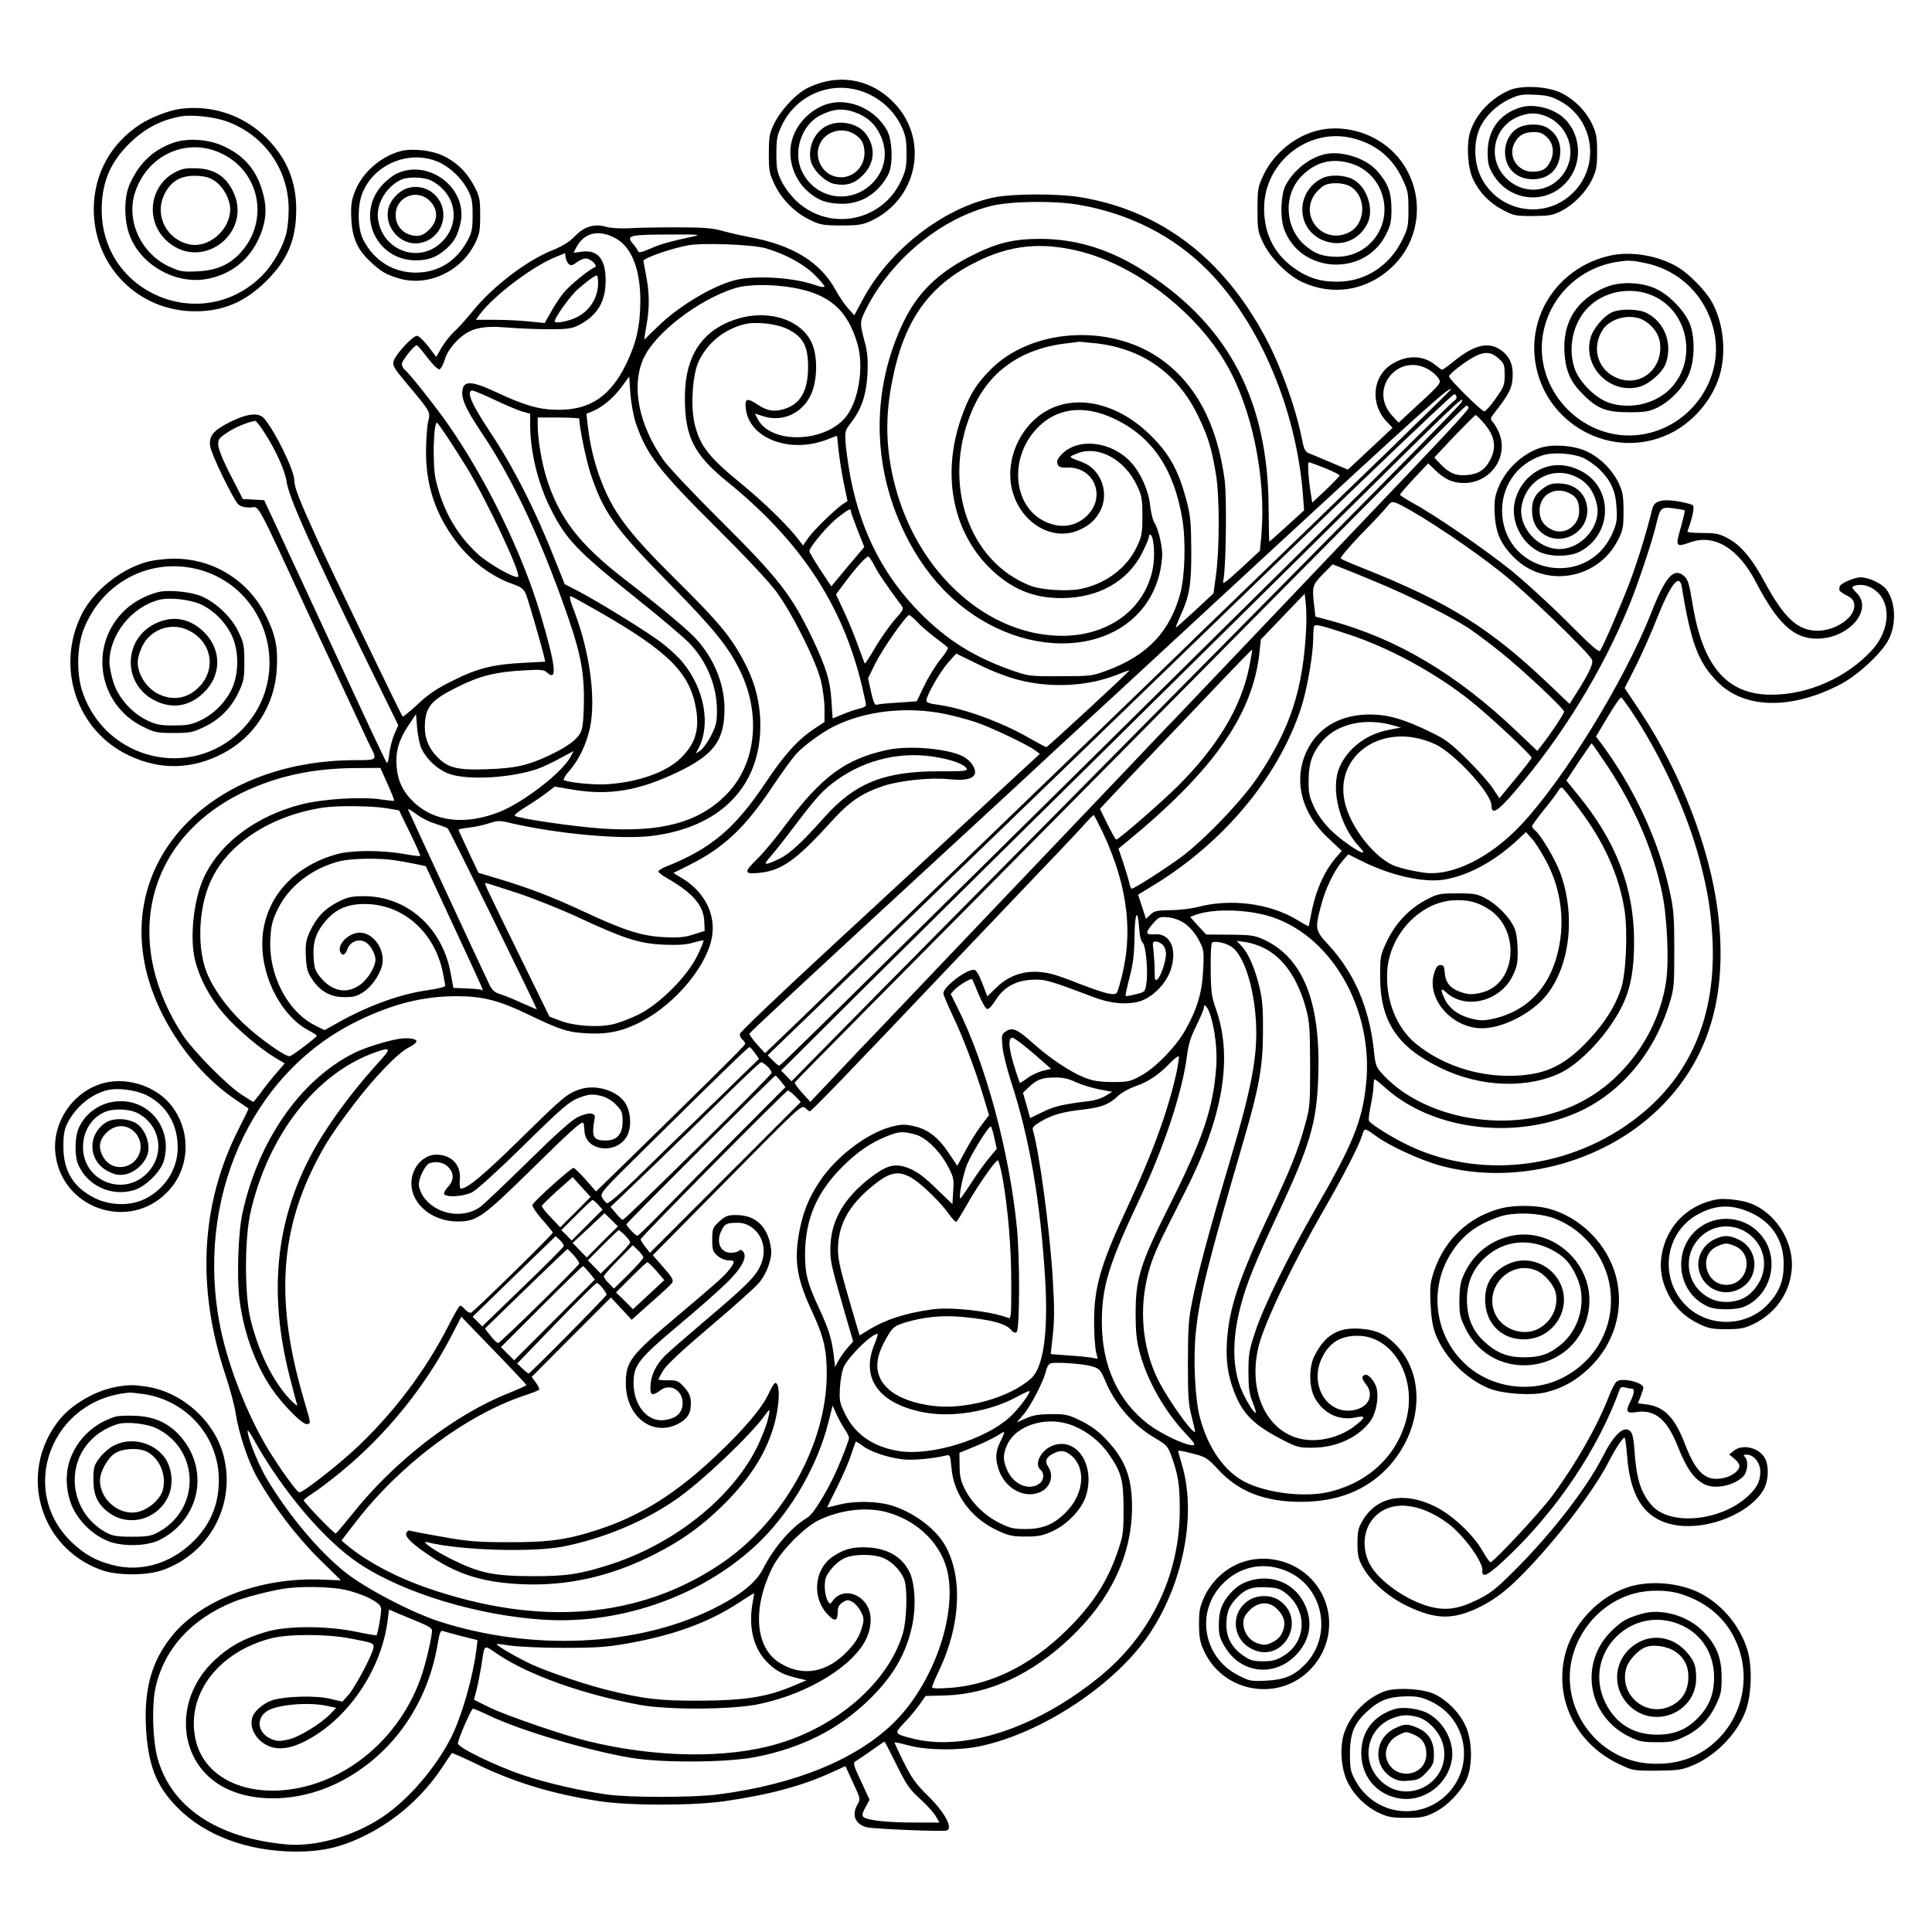 <?xml version="1.0" standalone="no"?>
<!DOCTYPE svg PUBLIC "-//W3C//DTD SVG 20010904//EN"
 "http://www.w3.org/TR/2001/REC-SVG-20010904/DTD/svg10.dtd">
<svg version="1.0" xmlns="http://www.w3.org/2000/svg"
 width="1024pt" height="1024pt" viewBox="0 0 1024 1024"
 preserveAspectRatio="xMidYMid meet">
<g transform="translate(0,1024) scale(0.1,-0.1)"
fill="#000000" stroke="none">
<path d="M4360 9804 c-30 -8 -73 -25 -95 -39 -58 -34 -132 -117 -163 -183 -24
-50 -27 -69 -27 -157 0 -92 3 -105 32 -166 39 -79 110 -150 191 -187 50 -24
69 -27 162 -27 88 0 113 4 154 23 247 113 312 424 131 620 -103 112 -244 154
-385 116z m245 -63 c75 -35 136 -95 172 -169 23 -48 27 -70 28 -142 0 -73 -4
-94 -29 -148 -100 -215 -375 -271 -551 -111 -32 30 -65 73 -82 107 -24 49 -28
69 -28 147 0 77 4 98 27 147 82 176 288 252 463 169z"/>
<path d="M4393 9691 c-84 -22 -163 -95 -191 -180 -34 -97 0 -216 81 -287 54
-47 102 -64 183 -64 101 0 189 56 241 153 27 49 24 179 -4 233 -59 111 -194
175 -310 145z m138 -46 c63 -23 104 -58 133 -117 43 -87 31 -180 -32 -250
-114 -127 -312 -97 -383 57 -47 101 0 243 96 292 68 36 121 41 186 18z"/>
<path d="M4382 9573 c-63 -31 -99 -108 -86 -181 9 -50 77 -118 127 -127 63
-12 108 2 153 49 60 63 66 143 15 214 -41 58 -139 80 -209 45z m145 -43 c39
-24 54 -50 55 -99 1 -97 -96 -160 -181 -117 -56 30 -82 101 -57 160 29 69 118
96 183 56z"/>
<path d="M8003 9763 c-100 -43 -177 -123 -210 -219 -22 -65 -15 -195 15 -255
34 -70 84 -122 154 -160 60 -32 68 -34 163 -34 88 1 106 4 151 27 67 35 130
100 163 168 22 47 26 68 26 145 0 76 -4 99 -26 146 -33 70 -91 129 -161 165
-69 36 -209 44 -275 17z m266 -59 c181 -98 214 -345 66 -488 -149 -145 -397
-100 -487 89 -33 71 -38 162 -12 238 22 66 87 134 159 169 54 26 68 29 140 26
66 -3 90 -10 134 -34z"/>
<path d="M8060 9671 c-112 -34 -174 -119 -175 -236 0 -59 4 -78 28 -118 98
-166 330 -164 422 4 54 99 30 230 -54 300 -58 48 -155 70 -221 50z m121 -42
c122 -41 179 -180 118 -290 -65 -118 -216 -140 -314 -45 -108 103 -70 281 71
331 48 17 81 18 125 4z"/>
<path d="M8043 9560 c-40 -24 -66 -73 -66 -125 0 -86 59 -145 147 -145 89 0
146 59 146 152 0 49 -23 91 -66 119 -39 26 -119 25 -161 -1z m158 -49 c33 -34
39 -83 14 -131 -19 -37 -43 -50 -93 -50 -76 0 -127 74 -99 143 20 46 52 67
105 67 35 0 49 -6 73 -29z"/>
<path d="M955 9663 c-59 -8 -155 -45 -212 -82 -156 -102 -244 -261 -246 -446
-2 -305 235 -545 538 -545 148 0 265 50 376 160 114 113 159 220 159 381 0
150 -52 274 -160 380 -121 119 -286 174 -455 152z m251 -68 c198 -74 324 -256
324 -464 0 -42 -5 -96 -11 -121 -17 -76 -70 -169 -128 -229 -315 -318 -852
-100 -852 347 0 150 49 262 163 367 77 71 163 113 263 129 60 9 178 -5 241
-29z"/>
<path d="M912 9481 c-104 -39 -174 -106 -224 -216 -32 -70 -32 -196 1 -277 60
-153 237 -253 399 -228 124 20 221 91 276 200 44 88 54 165 31 251 -30 120
-96 201 -205 252 -84 40 -198 48 -278 18z m259 -53 c206 -95 258 -356 106
-525 -60 -66 -128 -96 -228 -101 -78 -4 -93 -2 -148 23 -149 67 -231 236 -188
386 60 203 272 304 458 217z"/>
<path d="M932 9329 c-143 -72 -165 -266 -42 -371 185 -159 453 52 344 270 -39
78 -98 116 -189 120 -56 2 -78 -1 -113 -19z m213 -53 c43 -33 75 -95 75 -146
0 -107 -112 -205 -212 -186 -122 23 -190 150 -139 261 34 75 90 107 177 103
49 -3 69 -10 99 -32z"/>
<path d="M6987 9549 c-122 -29 -235 -121 -290 -236 -30 -64 -32 -74 -32 -183
0 -110 2 -119 32 -181 40 -80 130 -170 207 -205 160 -73 337 -45 468 75 215
196 172 547 -83 686 -94 51 -205 67 -302 44z m188 -43 c119 -31 206 -103 258
-214 29 -61 32 -76 32 -162 0 -88 -3 -101 -33 -162 -67 -137 -195 -220 -342
-221 -94 -1 -161 21 -238 77 -101 75 -152 179 -152 312 0 247 239 433 475 370z"/>
<path d="M7015 9421 c-81 -21 -161 -87 -201 -163 -25 -49 -30 -164 -10 -226
80 -240 425 -264 541 -37 26 51 30 69 30 139 -1 89 -18 134 -76 200 -60 69
-195 111 -284 87z m144 -47 c167 -49 234 -256 128 -396 -48 -63 -121 -99 -201
-99 -74 0 -118 16 -171 62 -107 94 -114 268 -15 367 73 74 160 96 259 66z"/>
<path d="M7005 9294 c-135 -70 -137 -258 -3 -323 94 -45 196 -11 244 81 40 76
0 199 -76 238 -47 24 -123 26 -165 4z m146 -39 c94 -49 92 -203 -4 -248 -140
-67 -269 96 -170 214 15 17 36 35 47 39 34 14 95 11 127 -5z"/>
<path d="M2127 9440 c-109 -28 -209 -116 -247 -218 -18 -47 -21 -72 -18 -142
5 -101 32 -162 100 -226 57 -54 84 -69 153 -90 153 -44 326 35 401 183 26 52
29 68 29 153 0 89 -3 99 -34 158 -40 74 -94 125 -166 158 -60 28 -160 38 -218
24z m198 -59 c59 -26 122 -86 153 -145 23 -44 27 -63 27 -136 0 -73 -4 -92
-27 -135 -58 -109 -154 -169 -273 -170 -121 0 -223 63 -280 175 -29 56 -32
172 -6 242 60 158 251 237 406 169z"/>
<path d="M2105 9321 c-23 -10 -59 -39 -82 -65 -138 -156 -29 -395 180 -396 68
0 110 16 161 60 44 39 62 72 77 139 39 181 -165 340 -336 262z m178 -37 c137
-69 163 -231 53 -332 -122 -112 -314 -36 -333 132 -9 80 50 174 129 206 37 14
116 11 151 -6z"/>
<path d="M2150 9239 c-40 -16 -80 -60 -91 -101 -24 -91 50 -188 143 -188 81 0
148 68 148 150 0 105 -104 177 -200 139z m133 -69 c40 -45 38 -101 -7 -146
-24 -24 -43 -34 -65 -34 -66 0 -114 47 -114 110 0 100 119 145 186 70z"/>
<path d="M5265 9193 c-269 -57 -554 -281 -693 -542 l-44 -82 -34 38 c-19 21
-48 64 -65 96 -82 149 -229 239 -460 281 -41 8 -103 22 -139 32 -52 15 -100
19 -245 19 -99 0 -214 -2 -255 -5 -42 -2 -94 1 -118 8 -62 18 -117 1 -166 -51
-27 -28 -63 -51 -115 -72 -140 -56 -321 -194 -427 -326 -33 -40 -76 -89 -98
-108 -21 -20 -51 -58 -66 -84 l-28 -49 -42 56 c-24 31 -50 56 -60 56 -23 0
-116 -101 -124 -135 -6 -22 4 -39 66 -113 134 -160 130 -153 117 -208 -6 -27
-11 -101 -11 -164 1 -177 51 -326 157 -467 80 -107 191 -190 304 -229 44 -16
56 -25 68 -52 13 -31 83 -273 97 -333 l6 -26 -113 -6 c-160 -8 -244 -28 -374
-93 -87 -43 -130 -71 -188 -126 -42 -39 -78 -68 -81 -66 -8 9 -377 773 -452
938 -97 213 -122 278 -122 314 -1 53 -96 250 -158 326 -29 35 -87 30 -179 -15
-91 -45 -117 -75 -109 -130 6 -43 120 -278 148 -307 12 -12 33 -18 63 -18 54
0 14 75 350 -650 142 -305 268 -575 280 -600 47 -94 51 -88 -79 -89 -755 -5
-1254 -520 -1097 -1132 67 -259 251 -521 472 -669 35 -24 65 -44 66 -45 2 -1
-22 -50 -52 -109 -201 -395 -225 -838 -71 -1301 24 -71 49 -164 55 -205 17
-109 66 -257 115 -343 86 -151 207 -310 326 -428 l117 -115 -111 4 c-313 11
-622 -105 -778 -291 -109 -131 -153 -276 -145 -477 9 -209 53 -326 168 -441
146 -148 371 -231 624 -233 145 0 246 23 375 88 159 79 300 204 400 353 29 43
53 80 55 81 2 2 59 -23 127 -56 202 -99 411 -162 657 -199 160 -24 501 -24
666 1 231 33 412 82 563 152 l73 33 40 -87 c39 -83 40 -88 25 -114 -34 -57
-14 -107 49 -123 36 -9 405 -24 423 -17 35 13 -12 99 -104 188 -59 58 -82 90
-124 174 -28 56 -50 103 -48 105 2 2 37 -6 78 -17 96 -25 263 -27 375 -3 332
70 725 332 902 602 172 262 242 611 173 870 -10 37 -21 75 -24 84 -6 14 3 13
71 -4 74 -19 80 -22 140 -86 107 -117 247 -171 438 -171 193 0 345 60 459 180
187 199 206 491 42 655 -57 57 -108 78 -193 83 -112 6 -179 -34 -235 -142 -31
-58 -31 -165 -1 -222 45 -84 127 -125 216 -107 59 12 58 1 -8 -49 -60 -45
-142 -72 -221 -71 -217 2 -348 232 -283 498 31 124 176 428 343 718 106 184
187 341 206 400 13 41 10 41 80 -9 68 -49 224 -120 323 -149 398 -113 869 7
1168 297 266 258 369 602 314 1044 -42 338 -196 738 -408 1058 l-86 129 60
118 c32 65 82 176 109 246 75 189 122 248 134 171 49 -299 87 -400 192 -505
142 -141 390 -145 649 -10 93 49 219 166 255 237 43 84 37 202 -12 266 -26 33
-92 63 -136 64 -35 0 -112 -34 -112 -50 0 -6 -1 -13 -1 -17 -1 -5 16 -17 37
-28 31 -16 40 -27 42 -51 6 -64 -95 -136 -193 -137 -104 -1 -177 65 -278 251
-72 134 -130 202 -201 240 -43 23 -63 27 -134 27 -51 0 -81 3 -78 10 26 68 38
127 29 136 -6 6 -40 15 -75 21 -87 15 -130 4 -140 -37 -32 -130 -78 -279 -119
-388 -45 -119 -137 -332 -158 -366 -7 -10 -50 28 -177 156 -93 93 -230 218
-304 277 -138 110 -391 284 -512 350 -38 21 -68 41 -68 44 1 4 34 43 75 87
l75 79 37 -36 c52 -50 93 -68 153 -68 141 0 238 140 185 267 -9 21 -23 45 -32
55 -15 17 -15 20 5 46 79 101 96 133 99 190 5 69 -16 116 -66 149 -64 43 -140
24 -244 -61 -31 -25 -60 -46 -63 -46 -3 0 -19 11 -36 25 -63 53 -152 55 -231
5 -104 -65 -116 -213 -26 -306 l30 -31 -63 -60 c-35 -32 -88 -82 -119 -111
l-55 -51 -95 40 c-52 22 -103 44 -115 48 -16 7 -24 25 -33 72 -33 168 -112
387 -193 539 -225 422 -554 672 -977 744 -121 21 -369 20 -466 -1z m451 -38
c273 -47 509 -168 689 -352 274 -280 466 -735 501 -1188 l6 -80 -90 -82 c-50
-46 -92 -83 -94 -83 -2 0 -3 80 -4 178 -3 566 -209 962 -649 1248 -186 121
-364 177 -560 178 -147 0 -234 -22 -375 -94 -170 -88 -277 -193 -350 -344
-172 -356 -170 -763 5 -1122 63 -130 146 -245 241 -334 405 -379 996 -317
1109 115 8 33 15 80 15 105 0 52 -22 141 -43 173 -7 12 -17 51 -21 87 -7 77
-49 171 -99 227 -104 115 -283 136 -371 44 -20 -21 -26 -35 -21 -49 5 -17 14
-21 53 -20 149 3 209 -167 93 -265 -62 -52 -140 -58 -219 -18 -162 83 -183
330 -41 485 104 114 251 134 414 57 200 -94 316 -264 361 -528 20 -115 15
-304 -10 -398 -55 -203 -174 -329 -389 -409 -79 -29 -88 -30 -247 -30 -160 -1
-168 0 -257 31 -196 69 -337 156 -479 297 -195 195 -315 424 -374 714 -11 57
-23 139 -27 181 -6 77 -5 78 30 124 55 72 79 147 85 258 3 70 0 112 -13 160
-29 107 -29 111 5 180 133 264 399 483 666 548 101 25 331 28 460 6z m-2453
-178 c85 -47 131 -164 131 -332 -1 -133 -20 -219 -75 -334 -83 -170 -191 -244
-359 -243 -101 0 -178 22 -329 93 -139 65 -181 64 -181 -6 1 -42 28 -97 101
-206 154 -228 291 -513 424 -879 97 -267 119 -365 120 -530 0 -85 -5 -148 -13
-171 -15 -43 -69 -85 -174 -134 -110 -52 -178 -67 -325 -72 -163 -6 -212 7
-272 72 -47 51 -65 109 -58 184 8 80 42 115 168 178 119 60 205 82 357 90 90
5 105 4 122 -12 56 -51 45 41 -37 315 -98 326 -286 711 -491 1005 -63 90 -200
263 -225 284 -10 7 -17 22 -17 32 0 18 65 99 79 99 4 0 29 -29 56 -65 27 -36
56 -64 64 -63 7 2 20 25 28 51 9 32 30 64 61 97 67 69 129 86 272 74 58 -5
157 -9 220 -9 101 0 120 3 160 23 97 51 140 123 140 237 0 112 -42 163 -127
151 l-43 -6 14 28 c41 79 119 98 209 49z m417 11 c-127 -27 -180 -42 -234 -66
-43 -19 -61 -23 -64 -14 -2 7 -15 26 -29 42 -36 43 -17 47 222 47 119 1 141
-1 105 -9z m375 -63 c100 -28 200 -81 260 -139 30 -30 55 -59 55 -64 0 -6 -23
-3 -52 8 -114 40 -319 52 -423 25 -122 -32 -297 -137 -410 -247 -38 -37 -70
-68 -70 -68 -1 0 4 33 11 73 17 96 17 169 -1 264 -8 43 -15 79 -15 80 0 15
149 67 238 83 75 14 338 4 407 -15z m1660 -15 c297 -71 620 -318 783 -597 137
-233 213 -602 188 -905 l-8 -87 -100 -93 c-90 -82 -100 -89 -94 -63 14 60 19
438 7 530 -40 302 -156 517 -349 649 -268 182 -677 154 -892 -63 -79 -79 -118
-145 -159 -267 -102 -303 -37 -607 170 -799 108 -100 220 -145 364 -145 196 0
353 88 430 242 19 39 35 77 35 85 0 8 4 12 9 8 17 -10 24 -114 11 -178 -41
-214 -232 -356 -478 -357 -394 -1 -763 328 -886 788 -52 195 -57 371 -15 574
63 314 194 496 444 620 177 89 342 106 540 58z m-2700 -70 c11 -9 20 -7 41 9
15 12 37 21 49 21 26 0 67 -40 47 -47 -29 -11 -131 -94 -164 -134 -20 -24 -50
-70 -68 -103 l-33 -58 -81 8 c-45 5 -127 9 -182 9 l-102 0 18 25 c73 101 285
261 410 310 l45 18 3 -23 c2 -13 10 -29 17 -35z m155 -100 c0 -77 -42 -145
-112 -181 -43 -22 -118 -36 -118 -22 0 19 78 128 116 164 44 40 95 78 107 79
4 0 7 -18 7 -40z m1035 -25 c191 -34 288 -118 340 -299 36 -124 4 -311 -67
-392 -117 -133 -395 -136 -462 -5 l-15 29 47 -15 c101 -31 205 17 250 115 33
72 37 191 9 264 -50 130 -228 191 -399 138 -185 -57 -278 -195 -278 -417 0
-210 47 -302 228 -449 384 -312 604 -645 708 -1069 13 -55 24 -105 24 -112 0
-6 -15 -15 -32 -18 -18 -4 -58 -17 -89 -30 l-56 -23 -6 92 c-6 107 -28 178
-103 336 -109 227 -179 317 -489 625 -139 138 -273 280 -298 316 -133 188
-173 396 -105 542 62 133 287 306 478 368 70 23 198 24 315 4z m-31 -219 c82
-40 109 -90 109 -199 0 -132 -42 -202 -134 -227 -49 -14 -87 -6 -134 26 -56
37 -69 33 -62 -22 17 -157 231 -239 427 -165 30 12 55 21 56 21 1 0 4 -33 8
-72 4 -40 16 -118 27 -173 l21 -100 -29 -20 c-48 -35 -150 -135 -179 -176
l-28 -40 -25 33 c-55 72 -182 196 -303 295 -175 143 -221 203 -248 324 -20 92
-9 252 22 321 46 99 133 171 241 199 63 16 171 4 231 -25z m1638 -76 c244 -28
429 -160 537 -382 54 -111 73 -173 96 -313 19 -114 19 -385 1 -525 l-14 -105
-99 -92 c-54 -50 -99 -90 -101 -89 -1 2 9 27 22 57 51 110 61 171 60 354 -1
150 -4 181 -27 269 -41 151 -87 237 -182 332 -163 165 -370 223 -532 150 -148
-68 -240 -243 -214 -406 31 -188 210 -307 361 -239 56 25 86 53 112 102 49 96
3 220 -95 257 -77 29 -76 26 -32 45 112 48 255 -27 322 -170 25 -53 28 -71 28
-160 0 -89 -3 -107 -29 -162 -51 -111 -164 -197 -296 -224 -71 -15 -213 -6
-270 17 -327 129 -467 539 -313 916 86 213 259 339 503 368 36 4 67 8 70 9 3
0 44 -4 92 -9z m2130 -79 c30 -27 33 -34 33 -88 0 -54 -4 -64 -48 -126 -26
-37 -53 -67 -60 -67 -15 0 -187 171 -187 185 0 13 87 80 137 106 53 27 87 24
125 -10z m-366 -62 c18 -11 39 -30 48 -44 17 -26 17 -26 -160 -188 l-51 -47
-36 39 c-127 141 38 339 199 240z m-4207 -279 c58 -170 121 -252 431 -560 145
-144 275 -282 314 -335 83 -112 208 -361 236 -469 11 -44 20 -112 20 -151 l0
-72 -55 -36 c-87 -58 -158 -137 -257 -285 -163 -244 -290 -351 -530 -446 -21
-8 -38 -20 -38 -25 0 -6 21 -22 48 -37 137 -79 192 -144 195 -231 l2 -47 -60
-19 c-47 -15 -80 -18 -155 -14 -116 5 -211 35 -425 135 -167 78 -287 124 -449
173 l-110 33 -53 112 c-29 62 -53 114 -53 117 0 2 26 7 58 11 31 3 79 14 106
23 46 15 55 15 120 -1 245 -56 575 -86 737 -67 365 44 579 261 579 587 0 110
-25 216 -75 315 -74 147 -134 221 -385 469 -246 244 -325 351 -391 530 -32 89
-53 179 -64 276 l-7 61 32 13 c53 22 107 67 152 126 l43 58 6 -90 c4 -50 16
-117 28 -154z m4321 176 c0 -2 -136 -136 -302 -297 -167 -161 -368 -356 -448
-434 -80 -77 -212 -205 -295 -285 -82 -79 -217 -210 -300 -290 -82 -81 -478
-463 -880 -850 -401 -387 -795 -767 -875 -845 -80 -78 -233 -226 -340 -330
l-195 -187 -43 47 c-23 26 -41 52 -40 56 3 8 265 252 930 865 103 95 276 254
385 355 109 101 245 226 301 279 57 52 548 505 1090 1007 856 791 1012 931
1012 909z m-5069 -55 c57 -27 123 -55 147 -62 l42 -12 0 -58 c0 -142 41 -312
108 -444 81 -163 139 -224 447 -470 132 -105 263 -216 292 -247 91 -97 143
-225 143 -355 0 -61 -5 -80 -32 -134 -18 -34 -44 -69 -57 -78 l-24 -15 17 31
c63 124 29 311 -83 449 -22 29 -74 77 -114 107 -75 58 -335 218 -448 277 l-66
34 -48 120 c-106 270 -222 498 -351 692 -96 144 -125 214 -90 214 7 0 60 -22
117 -49z m5099 15 c0 -8 -4 -16 -10 -18 -5 -1 -191 -183 -412 -403 -222 -221
-763 -756 -1203 -1190 -440 -434 -973 -961 -1185 -1170 -498 -493 -770 -759
-779 -763 -4 -1 -19 11 -34 26 l-28 29 283 273 c156 151 348 337 428 414 80
78 215 208 300 291 146 141 244 236 590 570 80 77 217 210 305 295 1066 1033
1720 1660 1732 1660 7 0 13 -6 13 -14z m28 -25 c-6 -17 -352 -368 -2688 -2726
-256 -258 -555 -561 -665 -673 l-200 -203 -28 29 -27 28 437 435 c435 431 817
809 1633 1614 234 231 603 596 820 810 706 698 732 723 718 686z m36 -30 c6
-9 -110 -132 -629 -676 -105 -110 -328 -344 -495 -520 -167 -176 -345 -363
-395 -415 -50 -52 -188 -196 -305 -320 -118 -124 -300 -315 -405 -425 -105
-110 -328 -344 -495 -520 -167 -176 -345 -363 -395 -415 -51 -52 -154 -161
-231 -243 l-139 -147 -43 47 c-23 26 -41 51 -40 55 2 4 179 184 393 400 215
216 808 816 1320 1333 1250 1264 1838 1855 1847 1855 4 0 9 -4 12 -9z m76 -78
c62 -70 74 -129 40 -197 -27 -55 -63 -79 -125 -84 -60 -5 -94 10 -142 60 l-31
33 106 113 c59 61 110 112 113 112 4 0 21 -17 39 -37z m-4790 18 c1 -46 37
-223 60 -291 69 -206 124 -284 410 -575 238 -242 313 -333 377 -459 121 -238
92 -510 -71 -671 -147 -146 -344 -198 -662 -176 -149 11 -432 52 -456 67 -5 3
23 26 63 50 40 25 89 58 110 75 l39 30 101 -17 c190 -31 345 -5 552 94 191 92
247 168 247 335 0 129 -54 264 -148 368 -44 49 -187 169 -392 327 -231 180
-337 318 -403 527 -26 84 -47 206 -47 279 l0 43 110 0 c61 0 110 -3 110 -6z
m-1669 -73 c61 -94 110 -203 118 -261 12 -84 133 -354 438 -977 l154 -314 -22
-50 c-11 -27 -23 -73 -26 -103 -3 -30 -9 -50 -13 -46 -4 4 -78 159 -163 343
-85 184 -174 376 -197 425 -44 95 -212 456 -261 562 l-29 62 -56 3 -57 3 -64
125 c-39 74 -65 139 -66 160 -2 31 3 38 47 67 40 28 117 59 149 62 4 1 26 -27
48 -61z m968 -22 c27 -40 75 -116 107 -167 108 -179 287 -560 270 -576 -13
-13 -156 68 -213 120 -114 105 -187 234 -224 397 -17 74 -12 300 7 300 2 0 26
-33 53 -74z m4654 -167 c42 -17 77 -35 77 -39 0 -4 -33 -38 -72 -76 l-73 -68
-6 39 c-14 84 -20 175 -12 175 4 0 43 -14 86 -31z m400 -195 c128 -66 376
-232 539 -362 126 -100 452 -414 475 -457 11 -20 -15 -75 -94 -198 l-24 -38
-106 101 c-315 301 -535 438 -995 621 -57 22 -107 44 -112 49 -4 4 44 62 107
127 64 65 126 131 137 146 25 32 30 32 73 11z m1506 -29 c2 -3 -6 -38 -17 -79
-34 -115 -32 -118 48 -90 126 45 253 -32 345 -208 116 -223 202 -303 325 -303
169 0 301 153 210 243 -24 25 -27 31 -14 36 31 12 72 6 105 -17 95 -63 91
-214 -10 -324 -133 -144 -336 -235 -531 -235 -236 -1 -366 149 -420 486 -17
103 -23 124 -44 143 -55 47 -99 -3 -176 -200 -142 -358 -461 -878 -690 -1121
-164 -174 -367 -273 -515 -251 -73 11 -140 28 -170 43 -89 45 -191 168 -234
285 -101 275 176 485 465 353 102 -47 297 -259 299 -324 0 -52 30 -36 117 65
257 297 475 652 619 1009 46 115 114 320 135 405 23 99 26 103 93 95 30 -4 57
-9 60 -11z m-4419 -5 c0 -6 16 -50 35 -99 l36 -90 -88 -104 -87 -105 -58 88
c-32 49 -58 93 -58 98 0 22 94 134 148 177 58 46 72 53 72 35z m124 -287 c20
-40 62 -102 145 -214 12 -16 8 -24 -37 -74 -27 -31 -73 -96 -102 -145 -29 -50
-55 -89 -56 -87 -2 1 -17 42 -34 89 -17 48 -50 130 -75 183 l-44 95 51 68 c56
75 108 132 120 132 4 0 19 -21 32 -47z m2666 -90 c167 -69 384 -178 482 -241
40 -27 119 -86 176 -132 112 -90 332 -296 332 -312 0 -10 -68 -113 -113 -171
l-29 -37 -105 100 c-319 305 -637 494 -989 590 l-82 22 -6 52 c-13 107 -10
116 45 172 l52 53 51 -20 c28 -11 112 -45 186 -76z m-377 -243 c-16 -323 -83
-529 -255 -786 -82 -124 -284 -335 -408 -427 -81 -60 -248 -167 -261 -167 -4
0 -11 15 -14 33 -4 17 -19 65 -32 106 l-25 73 39 32 c465 381 675 680 709
1013 l7 64 116 121 116 121 6 -54 c3 -30 4 -88 2 -129z m-3750 89 c373 -214
486 -327 517 -521 17 -109 -6 -181 -80 -254 -75 -75 -221 -128 -384 -140 -73
-6 -214 8 -238 22 -4 3 9 25 30 49 50 57 90 140 109 228 32 152 0 396 -81 611
-27 70 -30 86 -20 86 3 0 70 -37 147 -81z m1688 -55 c18 -20 61 -57 94 -82 33
-25 64 -49 68 -53 5 -4 -12 -33 -39 -65 -26 -32 -65 -95 -86 -140 l-39 -81
-99 -7 c-54 -3 -105 -8 -112 -11 -11 -4 -19 13 -31 67 l-16 73 39 80 c38 76
163 255 179 255 4 0 23 -16 42 -36z m2286 -66 c217 -71 468 -208 653 -357 113
-92 320 -286 318 -298 -2 -6 -41 -57 -87 -112 l-84 -102 -35 53 c-19 29 -80
98 -136 153 -87 86 -114 107 -196 146 -135 66 -219 91 -315 92 -145 1 -258
-56 -322 -162 -95 -159 -57 -352 99 -495 l70 -66 -29 -33 c-64 -73 -110 -178
-133 -299 -7 -38 -13 -68 -15 -68 -1 0 -29 16 -61 35 -146 88 -353 114 -529
67 -33 -8 -97 -16 -142 -16 -70 -1 -85 -4 -105 -23 l-24 -23 -21 64 -21 64 82
50 c373 228 660 572 781 937 32 97 65 285 65 369 0 35 3 66 6 69 9 9 38 2 181
-45z m-526 -174 c-45 -217 -168 -421 -382 -634 -86 -85 -310 -280 -323 -280
-3 0 -24 37 -46 81 l-40 82 52 56 c29 31 140 148 248 261 108 113 266 278 350
367 85 89 155 161 157 160 1 -2 -6 -43 -16 -93z m-1217 -69 c170 -43 366 -32
517 29 35 14 64 24 65 23 4 -3 -434 -407 -440 -407 -4 0 -46 23 -94 50 -152
87 -352 158 -489 176 -37 5 -53 11 -53 21 0 27 73 154 116 202 l42 47 119 -58
c72 -36 156 -68 217 -83z m3235 -153 c160 -236 301 -541 370 -802 43 -164 61
-276 68 -430 16 -379 -106 -684 -360 -900 -348 -297 -845 -371 -1243 -185 -86
40 -206 114 -218 134 -4 5 1 41 9 81 8 39 15 87 15 106 0 19 3 34 6 34 3 0 29
-21 57 -46 245 -220 671 -277 1006 -135 233 99 415 311 498 578 26 83 27 98
27 288 0 170 -3 216 -23 305 -58 273 -192 560 -369 796 l-23 30 63 106 c35 58
66 104 71 101 4 -2 25 -30 46 -61z m-3626 -27 c42 -9 112 -27 154 -41 80 -26
280 -121 321 -152 l23 -18 -302 -279 c-167 -154 -524 -484 -793 -733 -270
-249 -492 -461 -494 -471 -2 -10 4 -24 13 -31 8 -7 15 -17 15 -22 0 -9 -220
-226 -683 -678 l-108 -105 -55 63 c-31 34 -59 62 -64 62 -14 0 -215 -181 -218
-196 -2 -8 21 -44 52 -78 31 -35 56 -66 56 -69 0 -9 -421 -422 -434 -425 -7
-1 -21 6 -31 18 -10 11 -22 20 -26 20 -5 0 -34 -50 -65 -112 -118 -230 -279
-445 -471 -629 -100 -96 -295 -249 -317 -249 -12 0 -110 137 -170 237 -107
179 -206 432 -247 632 -139 678 157 1348 719 1626 188 93 353 135 532 135 139
0 227 -23 384 -99 166 -80 207 -93 311 -98 108 -6 188 12 286 63 187 99 358
309 375 465 13 116 -50 229 -164 296 l-43 26 86 43 c181 91 292 195 436 410
50 75 107 153 127 176 40 44 135 114 198 146 168 85 391 110 597 67z m-2778
-185 c29 -58 85 -109 144 -131 98 -36 332 -23 473 27 23 8 75 32 115 54 l73
39 -16 -30 c-42 -81 -246 -240 -376 -292 -182 -72 -347 -53 -457 53 -55 53
-83 112 -89 187 -6 81 11 140 62 217 l41 61 6 -75 c4 -42 14 -91 24 -110z
m5150 125 l40 -11 -61 -12 c-120 -21 -221 -98 -264 -198 -50 -115 0 -313 108
-426 67 -71 -73 13 -155 93 -35 34 -67 78 -87 119 -26 56 -31 76 -30 145 0 93
21 149 78 213 80 88 228 119 371 77z m1136 -217 c143 -217 241 -443 289 -673
27 -130 37 -366 20 -472 -27 -171 -107 -334 -228 -463 -127 -137 -284 -221
-477 -255 -293 -51 -611 38 -787 221 -46 49 -47 50 -57 144 -25 222 -104 404
-238 550 -72 78 -74 85 -43 204 23 92 68 186 113 240 l33 38 72 -36 c152 -76
327 -116 437 -98 124 21 258 92 377 200 l56 52 37 -42 c20 -24 56 -83 81 -133
80 -162 92 -351 34 -520 -53 -153 -161 -254 -314 -292 -56 -13 -75 -14 -119
-4 -69 15 -122 52 -147 101 -26 52 -25 69 3 42 102 -96 287 -51 354 85 24 50
28 69 27 138 -1 52 -7 94 -18 118 -24 55 -92 124 -151 155 -44 24 -61 27 -150
27 -94 0 -104 -2 -164 -33 -90 -47 -164 -124 -209 -219 -36 -75 -37 -82 -37
-188 0 -238 90 -374 320 -485 213 -104 465 -112 643 -23 108 55 249 209 318
348 47 95 65 194 65 345 0 283 -95 531 -299 779 l-60 74 65 98 c37 55 67 99
69 99 2 0 40 -55 85 -122z m-6467 -93 c21 -47 37 -87 35 -89 -2 -2 -31 1 -64
6 -101 17 -315 4 -430 -26 -232 -60 -418 -196 -507 -371 -60 -116 -85 -331
-54 -455 25 -99 78 -198 154 -286 69 -80 195 -186 277 -234 l44 -26 -49 -57
c-27 -32 -64 -78 -81 -103 -18 -24 -34 -44 -37 -44 -2 0 -29 17 -60 37 -79 51
-259 234 -314 318 -334 514 -182 1066 358 1303 168 74 345 109 549 111 l141 1
38 -85z m6316 -133 c132 -175 211 -351 240 -533 18 -114 9 -337 -18 -419 -32
-96 -87 -183 -179 -280 -130 -137 -237 -183 -423 -182 -176 1 -354 63 -484
169 -106 86 -164 235 -153 391 14 189 171 357 346 370 80 5 132 -8 195 -49
163 -108 144 -385 -31 -437 -54 -16 -85 -15 -132 4 -48 19 -71 51 -74 102 -2
30 -6 37 -22 37 -15 0 -24 -11 -34 -44 -42 -134 94 -291 254 -291 91 0 216 55
302 133 155 142 204 439 113 690 -27 73 -102 200 -135 227 -8 7 -15 16 -15 21
0 5 29 44 64 88 36 44 70 89 76 101 6 11 15 18 20 15 5 -3 46 -54 90 -113z
m-6320 4 l65 -11 58 -119 c32 -65 56 -120 54 -123 -2 -2 -44 3 -92 12 -113 19
-264 19 -340 0 -248 -64 -405 -250 -405 -479 0 -186 106 -383 245 -457 25 -13
45 -26 44 -29 -1 -8 -128 -105 -143 -108 -22 -5 -166 97 -249 177 -92 88 -166
194 -197 282 -47 136 -35 338 29 474 91 196 320 344 596 385 76 11 262 9 335
-4z m258 -82 c31 -10 61 -21 65 -25 10 -8 477 -959 472 -959 -2 0 -38 16 -81
35 -42 19 -93 40 -114 46 -28 9 -42 21 -55 48 -26 53 -426 914 -432 930 -3 7
15 -3 41 -22 25 -20 72 -44 104 -53z m3537 -46 c138 -295 165 -551 88 -811
-14 -49 -15 -49 -51 -44 -21 2 -90 25 -154 50 -64 26 -135 51 -159 56 -114 27
-213 1 -289 -74 l-47 -46 -27 71 c-19 48 -33 70 -44 70 -45 0 -162 -91 -162
-125 0 -7 20 -55 45 -108 57 -119 122 -290 165 -431 l32 -107 -42 -55 c-23
-31 -61 -91 -84 -135 l-42 -78 -45 67 c-55 83 -111 127 -185 143 -49 11 -66
11 -123 -4 -127 -34 -291 -159 -376 -288 -61 -91 -91 -168 -111 -281 -25 -147
-9 -239 70 -409 62 -133 78 -202 78 -334 -2 -374 -233 -785 -568 -1008 -433
-288 -959 -329 -1554 -122 -166 58 -319 140 -423 227 l-27 23 77 100 c234 303
582 564 891 668 40 13 76 27 79 31 4 3 -4 20 -16 37 l-23 31 210 211 210 210
55 -59 55 -59 102 91 c57 49 108 97 113 106 8 13 -1 29 -46 80 l-57 65 394
399 c383 388 394 399 413 382 11 -10 22 -18 25 -18 9 0 205 203 743 770 170
179 395 415 500 525 106 110 206 217 224 238 18 20 35 37 38 37 2 0 24 -42 48
-92z m-3750 -148 c33 -5 83 -14 111 -20 l51 -11 149 -321 c169 -364 160 -343
147 -335 -5 3 -41 7 -80 8 l-70 3 -15 81 c-45 240 -232 405 -458 405 -66 0
-86 -4 -138 -30 -71 -36 -115 -83 -150 -158 -20 -45 -24 -65 -21 -131 3 -64 9
-85 32 -119 43 -66 98 -97 172 -97 52 0 68 5 104 29 47 33 89 97 98 149 11 73
-41 153 -108 163 -59 9 -133 -56 -116 -100 10 -25 27 -19 38 13 13 38 56 57
92 40 27 -12 57 -63 57 -96 -1 -38 -40 -103 -81 -132 -71 -52 -151 -36 -213
42 -26 32 -31 49 -34 106 -5 81 15 136 72 199 56 61 122 85 221 80 191 -10
347 -153 391 -357 7 -36 14 -71 14 -76 0 -6 -42 -16 -92 -23 -145 -20 -317
-82 -480 -174 l-68 -38 -52 26 c-147 75 -247 271 -235 462 4 70 11 96 41 157
59 120 185 216 329 251 64 15 211 17 292 4z m650 -174 c89 -30 237 -89 326
-131 236 -110 320 -137 449 -142 76 -3 118 0 155 11 27 8 51 13 54 11 2 -3
-13 -39 -34 -82 -55 -111 -198 -254 -312 -311 -45 -22 -108 -46 -140 -52 -78
-17 -204 -7 -274 20 l-57 22 -167 341 c-186 380 -180 367 -170 367 4 0 80 -25
170 -54z m3965 -117 c338 -90 575 -493 530 -900 -21 -193 -70 -314 -267 -655
-144 -251 -274 -514 -319 -650 -33 -98 -37 -120 -37 -214 0 -84 4 -116 21
-159 12 -30 20 -56 18 -58 -7 -7 -46 54 -71 109 -53 117 -57 271 -11 449 30
118 77 236 194 484 175 373 211 492 219 737 14 395 -79 629 -286 727 -51 23
-68 26 -182 27 l-126 1 -43 46 -42 47 26 10 c87 33 250 32 376 -1z m-672 -71
c2 -38 10 -67 18 -74 17 -14 30 -150 20 -217 -7 -45 -8 -45 -57 -57 -28 -7
-52 -11 -53 -9 -2 2 7 47 21 99 19 73 25 123 26 217 2 129 17 154 25 41z m245
25 c25 -18 54 -53 70 -84 28 -52 29 -58 24 -159 -5 -119 -32 -208 -93 -317
-50 -90 -159 -202 -236 -244 -59 -32 -69 -34 -153 -34 -70 1 -103 6 -148 24
-73 29 -182 101 -271 181 -84 75 -109 87 -144 64 -23 -15 -24 -20 -19 -78 2
-33 23 -117 45 -186 99 -302 157 -640 182 -1056 16 -279 -10 -462 -75 -520
-115 -103 -352 -168 -524 -145 -185 25 -291 103 -291 214 0 45 16 90 54 155
29 48 36 54 92 72 99 30 198 40 305 30 152 -14 233 -36 259 -70 9 -12 20 -16
28 -11 17 10 18 385 2 552 -39 400 -166 874 -316 1170 l-35 71 21 23 c23 24
87 62 93 55 2 -3 17 -39 34 -80 17 -41 37 -76 45 -78 8 -2 28 19 45 47 43 68
104 103 191 108 70 4 90 -2 326 -91 87 -34 168 -42 237 -26 71 17 148 92 174
169 37 111 -3 197 -87 189 -48 -4 -49 9 -6 58 30 34 35 36 80 32 33 -4 63 -15
91 -35z m-121 -110 c10 -9 18 -30 18 -48 0 -40 -27 -120 -46 -136 -12 -10 -14
-3 -14 42 0 30 -3 78 -6 107 -6 46 -5 52 11 52 10 0 27 -7 37 -17z m368 -13
c64 -46 118 -216 127 -400 9 -178 -22 -343 -140 -740 -96 -322 -167 -584 -194
-717 -24 -115 -26 -150 -27 -343 0 -185 3 -226 21 -292 11 -43 19 -78 16 -78
-22 0 -161 200 -204 295 -75 165 -91 357 -45 539 24 94 45 141 198 441 202
398 254 712 162 969 -22 62 -26 89 -27 208 -1 84 2 140 8 143 20 9 76 -4 105
-25z m168 -4 c105 -53 180 -161 224 -321 19 -71 21 -106 22 -300 0 -210 -1
-225 -28 -320 -35 -130 -78 -237 -188 -469 -161 -340 -214 -501 -225 -676 -6
-103 4 -174 36 -261 47 -123 103 -180 258 -260 77 -40 89 -43 160 -42 128 0
248 57 309 145 28 40 43 122 30 171 -9 36 -45 77 -61 70 -20 -7 -19 -20 5 -50
45 -57 14 -123 -65 -137 -143 -27 -240 138 -166 282 40 78 97 112 187 112 183
0 312 -214 260 -434 -46 -193 -194 -338 -401 -391 -132 -34 -334 -11 -456 50
-109 56 -196 179 -239 341 -27 100 -37 319 -21 462 20 185 63 357 255 1016 79
270 100 387 100 566 1 118 -3 174 -18 235 -23 98 -58 181 -94 219 l-27 29 47
-6 c27 -4 70 -18 96 -31z m-284 -353 c26 -80 39 -193 32 -282 -16 -216 -72
-380 -243 -721 -161 -321 -184 -395 -184 -585 0 -88 5 -141 20 -197 39 -151
130 -313 244 -435 50 -53 56 -63 37 -63 -39 0 -164 59 -232 110 -161 122 -248
311 -248 541 0 190 36 307 200 654 130 275 227 568 251 758 8 62 20 101 50
161 21 43 39 85 39 92 0 30 19 11 34 -33z m-938 -205 l95 -83 -46 -11 c-25 -7
-62 -24 -81 -39 -19 -15 -37 -25 -39 -24 -1 2 -15 41 -29 87 -30 96 -34 152
-10 152 8 0 58 -37 110 -82z m-1475 1 l22 -31 -99 -96 c-54 -53 -166 -162
-249 -242 -82 -79 -216 -209 -297 -289 -85 -83 -153 -141 -160 -138 -7 2 -19
16 -26 29 -13 23 -6 32 225 259 380 376 547 538 555 539 4 0 17 -14 29 -31z
m2234 -107 c-46 -205 -126 -425 -263 -718 -139 -297 -174 -420 -173 -603 0
-64 5 -133 10 -155 l9 -38 -31 6 c-18 3 -74 9 -125 12 l-93 7 5 46 c16 134 16
181 6 351 -16 265 -71 673 -106 792 -3 12 8 24 41 43 61 36 116 52 224 64 98
11 139 27 188 73 17 17 58 39 89 50 68 23 123 59 184 122 25 26 46 42 48 36 2
-6 -4 -45 -13 -88z m-2168 36 c13 -12 23 -27 23 -34 0 -13 -776 -779 -789
-779 -5 0 -21 15 -36 34 l-29 34 245 235 c134 130 312 303 394 384 83 81 154
148 159 148 6 0 20 -10 33 -22z m72 -79 l24 -31 -260 -261 c-143 -144 -318
-322 -388 -394 -71 -73 -132 -133 -137 -133 -9 0 -57 51 -58 61 0 7 783 789
790 788 3 0 16 -14 29 -30z m1564 -5 c31 -14 87 -31 124 -38 l68 -13 -35 -21
c-19 -12 -55 -24 -80 -27 -148 -18 -190 -28 -252 -58 -38 -18 -68 -33 -68 -33
0 1 -9 31 -19 68 l-19 66 31 30 c42 40 70 51 138 51 40 1 73 -6 112 -25z
m-1488 -74 l29 -31 -399 -399 -400 -400 -25 32 c-14 18 -25 35 -25 39 0 11
770 789 781 789 5 0 23 -14 39 -30z m1055 -220 l13 -59 -40 -48 c-22 -26 -64
-84 -92 -128 -29 -44 -55 -82 -58 -85 -18 -16 12 134 37 188 31 67 110 192
121 192 3 0 12 -27 19 -60z m-422 18 c59 -15 134 -88 178 -173 28 -54 31 -66
26 -129 l-4 -68 -72 69 c-86 85 -124 111 -182 129 -58 17 -99 4 -181 -58 -146
-113 -213 -235 -212 -383 0 -62 5 -84 78 -338 l43 -147 -31 -35 c-17 -20 -38
-50 -48 -68 l-17 -32 -7 61 c-11 89 -26 137 -75 244 -64 135 -78 190 -77 295
1 181 61 323 193 456 83 84 156 134 249 170 55 22 77 23 139 7z m466 -232 c29
-167 46 -366 46 -560 0 -175 -1 -188 -17 -181 -93 36 -303 59 -403 45 -143
-20 -249 -55 -335 -108 l-49 -30 -43 146 c-69 237 -76 270 -70 345 10 122 77
224 211 324 73 54 119 58 187 14 53 -34 150 -130 191 -189 16 -23 33 -40 37
-38 4 3 31 47 60 98 55 97 147 228 160 228 4 0 15 -42 25 -94z m-2264 -181
l-81 -80 -50 53 c-28 29 -49 56 -47 61 2 5 39 41 83 81 l80 71 48 -53 47 -52
-80 -81z m120 40 l24 -26 -82 -82 -82 -82 -27 28 -28 27 80 80 c44 44 82 80
86 80 3 0 16 -11 29 -25z m22 -197 l-82 -83 -37 38 -38 39 85 79 84 79 36 -35
35 -35 -83 -82z m120 35 c15 -15 28 -32 28 -38 0 -6 -35 -45 -78 -88 l-78 -77
-34 35 -34 35 79 80 c44 44 82 80 84 80 3 0 18 -12 33 -27z m-324 -58 c-2 -6
-100 -105 -218 -218 l-214 -207 -26 26 -25 25 220 214 220 213 23 -21 c12 -12
21 -26 20 -32z m422 -60 c0 -6 -35 -45 -78 -88 l-78 -77 -27 28 c-15 15 -27
32 -27 37 0 5 35 44 77 87 l77 78 28 -27 c15 -15 28 -32 28 -38z m-370 13 c16
-18 30 -38 30 -45 0 -10 -412 -415 -429 -421 -5 -2 -23 15 -40 37 l-31 39 217
211 c120 116 219 211 221 211 1 0 16 -15 32 -32z m440 -85 l41 -48 -83 -77
-83 -77 -45 45 -45 44 80 80 c44 44 83 80 86 80 4 0 26 -21 49 -47z m-356 -9
l29 -36 -214 -214 -214 -214 -35 35 -35 35 215 215 c118 118 217 215 220 214
3 0 18 -16 34 -35z m70 -81 c11 -15 21 -31 21 -35 0 -8 -405 -418 -413 -418
-3 0 -18 12 -33 26 l-28 27 206 213 c114 118 211 214 216 214 5 0 19 -12 31
-27z m-404 -514 c0 -3 -42 -22 -94 -43 -286 -113 -607 -361 -828 -640 -45 -55
-84 -102 -88 -104 -8 -3 -170 165 -170 176 0 4 21 20 47 37 26 16 95 68 153
116 237 194 447 454 585 723 l50 97 172 -178 c95 -98 173 -181 173 -184z
m1844 214 c-74 -181 27 -316 269 -360 150 -27 346 7 486 83 35 19 65 33 67 31
8 -8 -60 -99 -106 -140 -131 -118 -416 -205 -585 -178 -135 21 -233 88 -286
197 -29 59 -31 70 -27 141 3 47 12 92 22 112 32 60 146 171 177 171 4 0 -4
-26 -17 -57z m1154 -115 c40 -12 45 -18 71 -79 52 -124 150 -236 266 -303 58
-34 65 -42 84 -94 35 -97 44 -152 44 -282 1 -346 -153 -667 -427 -889 -332
-269 -708 -394 -984 -327 -103 26 -104 27 -51 83 26 26 62 70 81 96 l34 48
109 3 c230 8 455 112 661 308 213 203 324 439 324 691 0 155 -36 250 -133 353
-43 47 -80 74 -135 102 -70 34 -82 37 -161 37 -66 -1 -97 -6 -134 -23 l-48
-21 36 42 c39 45 109 182 120 234 3 17 14 34 23 37 28 8 174 -2 220 -16z
m-1308 -338 c11 -15 20 -34 20 -42 0 -7 -19 -60 -43 -118 -53 -133 -141 -282
-178 -304 -83 -49 -177 -157 -234 -270 -37 -74 -123 -143 -269 -215 -403 -198
-960 -223 -1451 -64 -145 47 -391 176 -497 261 -139 112 -293 294 -411 489
-40 66 -94 195 -103 245 -5 27 2 20 34 -37 151 -270 373 -531 555 -652 234
-156 628 -276 982 -298 419 -26 861 136 1148 420 166 165 301 400 358 628 l22
87 23 -51 c13 -28 33 -63 44 -79z m1216 20 c73 -31 137 -84 181 -147 67 -97
78 -138 78 -293 0 -129 -2 -139 -36 -238 -49 -137 -116 -245 -224 -360 -200
-212 -427 -332 -660 -348 -62 -5 -95 -3 -95 3 0 6 18 49 41 97 112 240 122
494 26 659 -57 97 -193 191 -315 216 -74 15 -177 14 -245 -4 -32 -8 -60 -15
-62 -15 -2 0 21 47 50 104 29 58 63 135 75 173 13 37 24 70 26 72 1 1 18 -8
36 -22 42 -32 135 -63 214 -72 52 -6 161 4 230 21 19 5 21 0 27 -67 12 -141
104 -266 244 -331 58 -27 79 -32 148 -32 67 0 90 4 143 28 77 35 153 114 176
182 54 160 -41 316 -169 274 -65 -21 -107 -99 -70 -130 22 -18 18 -57 -7 -74
-53 -38 -132 -6 -167 66 -26 55 -27 90 -1 144 53 108 224 153 356 94z m-392
-77 c-26 -50 -30 -89 -14 -142 31 -110 143 -171 230 -126 50 26 66 87 35 132
-19 27 -10 50 26 68 39 20 62 19 94 -7 79 -62 73 -194 -13 -290 -66 -73 -129
-102 -222 -102 -66 -1 -85 4 -141 31 -79 39 -151 109 -186 182 -21 42 -27 70
-27 123 l-1 68 81 33 c44 18 96 43 115 55 19 12 37 22 40 22 4 0 -4 -21 -17
-47z m-607 -377 c171 -46 299 -175 328 -331 42 -235 -83 -580 -282 -780 -198
-198 -526 -333 -938 -386 -130 -17 -474 -17 -590 0 -150 22 -312 59 -441 102
-147 49 -350 148 -347 169 2 26 72 185 80 184 4 0 44 -17 88 -38 169 -80 524
-185 750 -223 171 -28 512 -25 663 5 245 49 435 146 596 301 131 127 200 247
232 401 19 95 14 206 -11 268 -36 84 -112 133 -221 140 -81 5 -129 -7 -191
-49 -98 -67 -111 -217 -26 -306 37 -40 53 -36 53 12 0 26 6 39 26 52 23 15 29
15 53 2 14 -8 34 -31 44 -51 17 -35 18 -41 3 -92 -12 -39 -31 -71 -68 -111
-111 -121 -244 -146 -368 -67 -127 81 -143 285 -38 500 41 86 169 217 248 255
115 55 250 71 357 43z m-12 -245 c52 -23 102 -81 112 -128 13 -63 7 -204 -11
-268 -75 -257 -344 -495 -669 -589 -267 -78 -639 -72 -995 14 -134 32 -433
135 -525 179 l-85 42 13 50 c7 27 18 82 25 122 20 129 10 122 87 70 164 -111
456 -215 758 -270 153 -27 493 -25 633 6 259 55 500 204 565 349 31 69 28 140
-6 185 -49 64 -132 70 -173 13 -12 -18 -16 -19 -24 -6 -16 24 -23 77 -16 116
9 43 68 106 116 121 56 18 150 15 195 -6z m-2857 -167 c42 -9 103 -30 134 -47
47 -26 58 -37 58 -58 0 -28 -18 -130 -24 -136 -2 -2 -50 6 -107 18 -152 32
-363 33 -474 1 -118 -34 -198 -77 -276 -150 -225 -208 -199 -549 53 -678 159
-81 388 -73 585 20 287 136 488 411 543 744 10 60 15 72 28 67 8 -3 53 -15 99
-27 l84 -21 -6 -51 c-20 -152 -77 -350 -132 -461 -85 -168 -231 -337 -371
-429 -150 -99 -349 -155 -502 -142 -369 33 -615 198 -686 461 -25 95 -30 277
-10 369 46 207 190 365 414 456 67 27 223 66 292 73 94 10 228 6 298 -9z
m2162 -64 c-24 -124 0 -235 66 -309 48 -53 92 -78 169 -95 l50 -12 -79 -33
c-135 -56 -251 -74 -486 -75 -217 -1 -299 9 -500 59 -119 30 -303 93 -394 134
-69 32 -189 101 -183 107 1 2 34 -2 72 -8 39 -6 165 -12 280 -12 175 0 231 4
339 23 240 42 430 111 582 210 49 32 90 57 91 57 1 -1 -3 -21 -7 -46z m-1783
-102 c58 -23 83 -38 83 -50 0 -29 -30 -161 -52 -228 -56 -174 -164 -329 -306
-442 -356 -283 -848 -220 -900 116 -36 228 132 441 403 512 93 24 295 24 420
0 120 -23 125 -24 125 -46 0 -28 -95 -210 -132 -252 l-33 -37 -65 15 c-71 18
-232 14 -302 -6 -45 -13 -96 -54 -109 -88 -24 -63 27 -142 104 -163 58 -15
124 1 210 52 211 125 371 374 402 623 l7 55 32 -14 c17 -7 68 -28 113 -47z
m-477 -449 l52 -11 -29 -30 c-50 -53 -169 -126 -225 -138 -45 -10 -59 -10 -90
3 -74 31 -84 111 -19 150 56 33 217 46 311 26z m3021 -311 c52 -106 69 -131
123 -180 35 -32 73 -73 85 -93 l20 -35 -132 0 c-143 0 -253 12 -271 30 -8 8
-5 22 11 51 l22 40 -45 97 c-41 87 -44 98 -29 107 10 6 47 31 84 57 36 26 67
47 69 47 1 1 30 -54 63 -121z"/>
<path d="M4696 6264 c-216 -48 -341 -141 -527 -389 -53 -72 -122 -155 -153
-185 -74 -72 -73 -84 3 -77 121 11 199 65 384 269 99 110 164 154 281 193 91
29 248 45 346 35 78 -8 119 -1 134 23 13 21 -6 61 -44 88 -66 49 -296 72 -424
43z m278 -39 c83 -15 142 -39 150 -60 4 -11 -22 -14 -142 -13 -293 1 -449 -61
-610 -241 -125 -140 -188 -198 -246 -225 -75 -35 -84 -33 -44 12 19 21 77 94
128 162 121 160 151 192 227 247 156 111 350 154 537 118z"/>
<path d="M2110 4733 c-70 -12 -178 -47 -233 -74 -284 -142 -508 -464 -592
-849 -23 -105 -31 -348 -15 -463 23 -174 84 -340 170 -467 59 -86 165 -193
187 -188 22 5 23 -6 -21 146 -142 488 -124 858 60 1225 57 114 97 175 208 322
110 145 235 275 294 304 24 12 42 27 39 34 -4 13 -54 18 -97 10z m-109 -130
c-158 -175 -292 -363 -371 -521 -172 -346 -203 -713 -95 -1137 18 -71 36 -139
40 -150 3 -11 -14 3 -40 30 -90 97 -163 245 -207 422 -32 127 -32 424 -1 564
93 411 346 738 658 850 90 32 92 25 16 -58z"/>
<path d="M3075 4467 c-70 -24 -86 -37 -316 -263 -198 -194 -282 -264 -317
-264 -5 0 -7 20 -5 43 9 81 -42 137 -126 137 -47 0 -96 -36 -117 -87 -55 -130
64 -266 231 -267 102 0 133 22 385 269 205 202 263 255 280 255 3 0 6 -16 7
-35 1 -49 26 -82 72 -96 56 -17 118 4 149 51 32 46 28 139 -7 188 -45 64 -154
95 -236 69z m120 -38 c22 -6 54 -26 72 -46 29 -30 33 -41 33 -87 0 -67 -30
-101 -89 -101 -68 0 -77 18 -59 120 5 29 -33 31 -90 4 -33 -16 -114 -89 -267
-239 -121 -119 -234 -226 -251 -238 -94 -65 -237 -38 -301 57 -13 19 -23 47
-23 63 0 36 34 103 55 112 35 13 76 6 100 -19 33 -32 32 -72 -1 -106 -14 -15
-23 -32 -20 -38 12 -19 104 -13 149 10 24 13 132 110 252 228 229 225 262 254
321 275 48 18 68 19 119 5z"/>
<path d="M3812 3766 c-35 -33 -37 -38 -37 -96 0 -55 3 -64 28 -86 16 -14 41
-24 58 -24 35 0 36 -7 7 -46 -28 -37 -70 -74 -273 -245 -254 -214 -278 -244
-278 -361 0 -170 132 -279 266 -220 46 21 74 51 77 87 6 53 -2 78 -34 113 -31
34 -39 37 -85 36 -28 0 -51 2 -51 4 0 3 11 25 25 48 17 29 99 106 249 233 123
104 239 208 258 231 20 22 44 66 53 97 15 49 16 66 7 111 -21 99 -84 152 -181
152 -44 0 -56 -5 -89 -34z m169 -29 c61 -41 83 -119 54 -194 -25 -64 -70 -110
-290 -296 -104 -89 -205 -176 -223 -195 -54 -56 -79 -119 -74 -184 2 -24 17
-23 52 3 54 41 123 -3 118 -75 -4 -48 -37 -76 -99 -83 -89 -10 -161 79 -161
197 0 94 26 128 242 309 102 85 217 187 256 226 77 76 106 133 83 161 -8 10
-15 12 -23 4 -5 -5 -25 -10 -42 -10 -57 0 -81 59 -49 120 17 34 27 38 81 39
27 1 53 -7 75 -22z"/>
<path d="M4076 2858 c-33 -76 -129 -190 -276 -329 -211 -201 -398 -319 -622
-394 -166 -55 -266 -70 -483 -69 -161 0 -214 4 -348 28 -87 15 -165 30 -173
33 -8 3 -17 -3 -21 -13 -8 -21 38 -63 137 -128 147 -96 282 -135 485 -143 238
-9 466 43 692 158 146 73 255 152 368 264 137 136 218 261 263 405 34 111 40
240 11 240 -5 0 -20 -24 -33 -52z m-7 -144 c-6 -27 -29 -86 -50 -131 -129
-272 -434 -520 -778 -633 -166 -54 -240 -65 -426 -64 -200 1 -275 17 -420 89
-90 44 -171 101 -130 91 168 -43 556 -55 720 -23 212 42 431 133 600 251 139
97 393 339 470 446 11 16 21 27 23 25 2 -1 -2 -24 -9 -51z"/>
<path d="M8533 8885 c-263 -59 -434 -301 -396 -561 48 -332 406 -527 708 -385
124 58 227 176 268 306 40 129 21 294 -46 405 -32 53 -113 136 -166 169 -102
65 -253 92 -368 66z m190 -40 c185 -39 324 -180 363 -367 54 -259 -140 -517
-408 -544 -283 -28 -532 221 -504 504 21 207 180 376 386 412 68 12 89 11 163
-5z"/>
<path d="M8509 8717 c-152 -64 -227 -183 -217 -345 6 -98 32 -157 98 -222 76
-77 124 -95 245 -95 86 0 107 4 150 25 67 33 131 99 163 168 36 77 38 211 5
284 -30 66 -105 143 -171 175 -79 39 -195 43 -273 10z m253 -45 c181 -80 234
-326 104 -478 -77 -91 -219 -128 -337 -89 -74 25 -159 110 -184 184 -39 118
-2 260 89 337 87 75 221 94 328 46z"/>
<path d="M8544 8585 c-44 -20 -101 -87 -114 -137 -42 -153 105 -300 259 -258
53 14 126 79 141 126 35 106 -7 216 -102 265 -44 22 -137 24 -184 4z m177 -48
c52 -35 79 -82 79 -139 0 -125 -112 -207 -225 -163 -104 39 -142 156 -83 253
42 70 161 95 229 49z"/>
<path d="M8163 7866 c-96 -31 -187 -119 -223 -214 -18 -46 -21 -72 -18 -137 6
-101 33 -161 105 -232 164 -162 443 -114 548 94 27 52 30 68 30 153 0 82 -4
103 -26 150 -33 69 -95 132 -166 166 -66 33 -183 42 -250 20z m229 -53 c25
-12 64 -39 87 -62 60 -60 84 -113 89 -202 4 -67 1 -83 -23 -138 -131 -291
-560 -217 -583 101 -10 143 75 270 212 314 55 19 160 12 218 -13z"/>
<path d="M8219 7771 c-94 -18 -171 -97 -191 -194 -21 -98 34 -211 125 -259 58
-31 166 -31 222 -1 172 92 177 335 8 425 -54 29 -111 39 -164 29z m136 -59
c60 -29 96 -80 110 -153 20 -110 -84 -229 -200 -229 -116 0 -220 119 -200 229
26 140 167 214 290 153z"/>
<path d="M8194 7662 c-53 -34 -74 -69 -74 -124 0 -58 19 -99 58 -127 97 -69
235 4 235 123 0 80 -55 137 -137 143 -38 3 -59 -1 -82 -15z m126 -37 c37 -19
50 -43 50 -94 0 -79 -80 -132 -148 -97 -43 22 -62 54 -62 101 1 84 83 130 160
90z"/>
<path d="M791 7265 c-144 -35 -295 -154 -359 -283 -138 -280 -26 -615 251
-746 166 -79 335 -75 499 11 167 87 275 257 285 448 7 114 -8 184 -58 283 -95
189 -284 304 -494 301 -38 -1 -94 -7 -124 -14z m248 -40 c385 -91 521 -574
241 -855 -267 -267 -718 -160 -842 200 -33 95 -31 239 5 333 95 246 344 381
596 322z"/>
<path d="M835 7101 c-61 -16 -125 -50 -169 -91 -198 -183 -151 -502 92 -622
61 -30 74 -33 162 -33 86 0 101 3 160 31 83 39 145 101 184 184 28 59 31 74
31 160 0 84 -3 103 -29 157 -35 76 -113 154 -192 190 -59 27 -182 39 -239 24z
m229 -64 c69 -32 131 -94 165 -166 38 -81 38 -201 0 -282 -34 -72 -96 -134
-168 -168 -47 -22 -70 -26 -141 -26 -73 0 -93 4 -142 28 -82 40 -152 120 -178
204 -11 36 -20 82 -20 103 0 146 117 293 264 331 54 14 162 2 220 -24z"/>
<path d="M819 6933 c-168 -86 -168 -320 0 -405 94 -48 185 -33 262 42 94 91
94 229 0 320 -77 75 -168 90 -262 43z m176 -32 c125 -58 155 -202 62 -300 -59
-62 -135 -77 -212 -42 -65 29 -115 104 -115 171 0 34 22 91 47 121 54 64 143
85 218 50z"/>
<path d="M555 4501 c-162 -40 -277 -202 -262 -369 28 -295 388 -423 594 -210
118 121 129 312 27 451 -77 105 -229 159 -359 128z m220 -65 c107 -53 168
-155 167 -281 -1 -114 -71 -221 -177 -271 -77 -37 -182 -34 -263 6 -114 57
-167 145 -166 275 0 63 5 89 23 125 43 83 122 149 206 171 55 15 151 3 210
-25z"/>
<path d="M593 4399 c-79 -15 -147 -69 -177 -141 -20 -47 -21 -145 -2 -189 47
-112 173 -172 293 -138 62 17 143 96 161 155 53 181 -92 347 -275 313z m135
-58 c124 -64 149 -221 51 -320 -127 -127 -339 -40 -339 139 0 84 44 155 115
186 45 20 129 17 173 -5z"/>
<path d="M562 4291 c-101 -64 -95 -206 11 -259 37 -19 55 -22 89 -17 55 10
113 65 123 118 10 51 -17 120 -57 149 -44 31 -123 35 -166 9z m141 -42 c40
-31 54 -87 32 -132 -36 -77 -142 -85 -185 -14 -31 50 -26 93 14 133 41 41 97
47 139 13z"/>
<path d="M9100 3883 c-143 -26 -251 -125 -286 -263 -21 -83 -13 -156 26 -236
36 -73 91 -126 169 -163 47 -22 70 -26 141 -26 71 0 94 4 141 26 116 55 193
161 205 285 16 149 -84 309 -224 358 -45 16 -135 26 -172 19z m187 -74 c108
-52 167 -146 167 -269 0 -88 -22 -145 -79 -208 -117 -131 -333 -131 -450 0
-132 145 -97 376 71 470 98 55 187 57 291 7z"/>
<path d="M9042 3755 c-182 -93 -173 -363 15 -442 42 -17 144 -17 187 1 133 55
187 228 110 352 -65 106 -202 144 -312 89z m221 -51 c114 -79 116 -237 4 -328
-51 -41 -143 -49 -204 -17 -148 75 -150 280 -3 359 63 33 143 28 203 -14z"/>
<path d="M9084 3670 c-55 -28 -88 -86 -82 -145 12 -106 122 -166 217 -117 107
54 106 209 -2 261 -54 26 -81 26 -133 1z m111 -34 c105 -44 69 -206 -45 -206
-112 0 -150 161 -47 205 41 18 50 18 92 1z"/>
<path d="M7953 3835 c-169 -46 -292 -161 -351 -328 -21 -63 -24 -83 -20 -176
4 -78 11 -121 27 -163 48 -124 166 -242 289 -289 72 -27 218 -37 293 -19 88
21 159 60 230 127 135 128 190 311 144 488 -45 171 -189 315 -360 360 -72 18
-182 18 -252 0z m289 -54 c164 -64 282 -221 295 -396 15 -191 -86 -364 -260
-450 -163 -81 -369 -52 -505 70 -171 154 -203 410 -75 602 59 90 136 146 253
185 75 25 212 20 292 -11z"/>
<path d="M7990 3685 c-106 -30 -186 -100 -232 -202 -17 -37 -22 -68 -23 -133
0 -77 3 -92 33 -152 149 -303 598 -237 652 96 39 243 -194 456 -430 391z m227
-65 c70 -35 106 -72 140 -148 56 -121 18 -278 -88 -362 -63 -50 -108 -64 -194
-64 -84 0 -143 23 -208 83 -63 58 -91 127 -92 221 0 94 33 169 102 230 95 83
220 98 340 40z"/>
<path d="M7995 3541 c-87 -40 -129 -110 -123 -206 7 -108 80 -184 184 -193
192 -16 306 202 181 345 -61 69 -160 92 -242 54z m148 -35 c44 -18 95 -78 103
-121 14 -75 -21 -147 -89 -186 -79 -44 -191 -8 -231 74 -66 139 76 292 217
233z"/>
<path d="M8569 2918 c-9 -7 -26 -40 -39 -73 -64 -165 -176 -362 -304 -535 -66
-89 -310 -350 -326 -350 -5 0 -22 25 -40 56 -49 88 -162 194 -253 239 -163 81
-310 53 -384 -73 -24 -40 -28 -58 -28 -122 0 -64 4 -83 30 -129 41 -73 133
-155 231 -202 155 -75 248 -76 392 -4 59 30 112 67 164 115 177 163 426 478
513 650 34 66 75 130 85 130 4 0 10 -43 14 -96 18 -244 112 -360 299 -372 169
-10 368 83 428 199 23 46 25 119 4 159 -30 57 -120 79 -166 40 l-24 -19 29
-24 c17 -14 27 -30 25 -41 -6 -29 -52 -58 -103 -63 -81 -10 -130 39 -186 185
-53 138 -109 196 -202 208 l-47 6 14 35 c8 20 15 41 15 48 0 28 -114 55 -141
33z m79 -38 c18 0 15 -25 -8 -71 -26 -51 -19 -62 35 -53 96 14 160 -39 215
-176 49 -124 86 -176 142 -206 55 -29 154 -10 205 38 26 24 32 85 11 106 -9 9
-7 12 10 12 38 0 72 -43 72 -90 0 -52 -18 -87 -69 -133 -145 -131 -411 -155
-507 -45 -56 64 -80 138 -90 278 -5 77 -11 103 -25 116 -33 29 -86 -21 -144
-136 -82 -162 -264 -399 -455 -591 -107 -108 -137 -132 -207 -167 -102 -50
-166 -60 -253 -38 -125 32 -276 139 -321 228 -41 80 -34 177 18 238 85 102
244 91 401 -27 82 -63 183 -202 179 -248 -4 -44 34 -23 138 77 261 249 478
574 589 882 4 13 12 17 29 12 12 -3 28 -6 35 -6z"/>
<path d="M620 2890 c-118 -21 -246 -96 -313 -185 -211 -276 -97 -668 229 -786
84 -31 244 -31 328 0 250 90 387 350 321 606 -48 183 -217 335 -405 365 -73
11 -95 11 -160 0z m149 -40 c226 -37 391 -229 391 -455 0 -134 -48 -244 -148
-337 -118 -109 -271 -151 -415 -113 -89 23 -145 54 -212 116 -298 279 -112
767 305 798 8 0 44 -4 79 -9z"/>
<path d="M610 2731 c-105 -34 -184 -103 -228 -200 -39 -82 -37 -191 2 -279 37
-80 113 -152 194 -182 76 -29 205 -25 270 9 216 111 265 378 102 555 -61 66
-136 99 -235 102 -44 2 -91 0 -105 -5z m225 -64 c226 -116 227 -429 2 -549
-35 -19 -58 -23 -137 -23 -79 0 -102 4 -137 22 -103 56 -167 162 -167 278 0
137 86 251 224 296 49 16 162 4 215 -24z"/>
<path d="M601 2577 c-24 -12 -57 -42 -75 -66 -28 -39 -31 -50 -31 -114 0 -81
22 -128 79 -172 104 -79 252 -44 314 76 33 62 27 154 -14 212 -60 84 -182 113
-273 64z m179 -32 c69 -36 106 -131 81 -208 -15 -45 -68 -92 -121 -108 -98
-30 -210 57 -210 164 0 46 39 118 79 144 41 27 126 31 171 8z"/>
<path d="M6576 1957 c-82 -30 -155 -99 -192 -179 -25 -54 -29 -75 -29 -148 1
-70 5 -95 27 -141 103 -224 403 -272 569 -91 125 135 125 338 1 471 -95 101
-248 137 -376 88z m231 -39 c205 -76 263 -344 109 -501 -59 -60 -109 -80 -206
-85 -81 -4 -88 -2 -150 30 -183 95 -224 334 -82 481 88 92 211 120 329 75z"/>
<path d="M6653 1869 c-57 -11 -94 -32 -133 -75 -45 -52 -60 -93 -60 -167 0
-53 5 -71 33 -117 83 -139 258 -160 372 -46 78 79 96 175 51 271 -47 102 -151
155 -263 134z m164 -75 c114 -91 108 -255 -12 -329 -41 -25 -59 -30 -111 -30
-54 0 -69 5 -106 31 -58 40 -88 95 -88 161 0 65 13 99 53 142 47 49 81 62 159
58 57 -2 72 -7 105 -33z"/>
<path d="M6622 1760 c-100 -61 -95 -202 9 -258 165 -88 303 150 149 256 -43
29 -112 30 -158 2z m148 -49 c37 -37 46 -73 29 -118 -10 -25 -26 -42 -52 -56
-34 -17 -44 -18 -78 -8 -47 14 -79 59 -79 110 0 24 9 42 34 67 46 46 104 48
146 5z"/>
<path d="M8650 1834 c-173 -47 -322 -205 -359 -382 -48 -230 68 -455 286 -560
77 -37 79 -37 203 -37 106 1 134 4 182 24 125 49 241 165 289 289 33 85 38
239 10 329 -39 127 -136 242 -254 301 -102 51 -247 65 -357 36z m251 -40 c121
-36 214 -105 273 -202 116 -192 80 -438 -86 -587 -94 -84 -206 -121 -345 -112
-234 14 -423 219 -423 457 1 203 145 391 341 444 73 20 173 20 240 0z"/>
<path d="M8700 1686 c-79 -23 -99 -35 -151 -83 -183 -171 -138 -460 89 -569
48 -24 70 -28 142 -28 71 -1 94 4 141 26 79 36 133 89 171 166 29 59 33 76 33
152 0 106 -29 176 -104 249 -82 80 -220 118 -321 87z m217 -62 c105 -50 168
-151 168 -274 0 -91 -26 -154 -87 -217 -60 -61 -126 -88 -218 -87 -124 1 -216
58 -271 169 -128 261 143 533 408 409z"/>
<path d="M8692 1539 c-129 -64 -161 -224 -66 -329 128 -142 364 -54 364 136 0
65 -10 92 -52 139 -64 73 -163 95 -246 54z m186 -52 c52 -34 75 -85 70 -152
-5 -63 -35 -108 -88 -135 -132 -67 -280 53 -241 197 11 41 60 95 101 112 40
17 115 7 158 -22z"/>
<path d="M7337 1275 c-95 -36 -177 -119 -211 -216 -27 -74 -19 -196 18 -267
35 -70 95 -128 165 -161 47 -22 70 -26 146 -26 78 0 97 4 146 28 67 32 142
109 172 175 33 73 31 207 -5 284 -32 70 -96 135 -163 168 -62 30 -207 38 -268
15z m249 -54 c190 -90 233 -341 84 -491 -146 -145 -385 -110 -485 71 -27 49
-30 63 -30 144 0 109 23 164 98 230 59 54 112 73 202 74 57 1 81 -4 131 -28z"/>
<path d="M7390 1181 c-112 -36 -174 -119 -175 -231 0 -121 75 -216 191 -240
132 -28 266 66 289 202 15 89 -37 195 -120 243 -48 29 -139 41 -185 26z m125
-42 c57 -16 119 -83 134 -147 47 -196 -191 -330 -334 -188 -107 107 -69 281
71 331 48 17 77 18 129 4z"/>
<path d="M7390 1078 c-106 -54 -114 -197 -15 -258 30 -18 47 -22 92 -18 50 4
60 9 95 46 34 37 38 47 38 94 0 68 -27 113 -83 138 -54 25 -73 25 -127 -2z
m104 -32 c45 -19 66 -52 66 -102 0 -122 -172 -145 -210 -29 -16 47 11 103 60
127 42 22 42 22 84 4z"/>
</g>
</svg>
